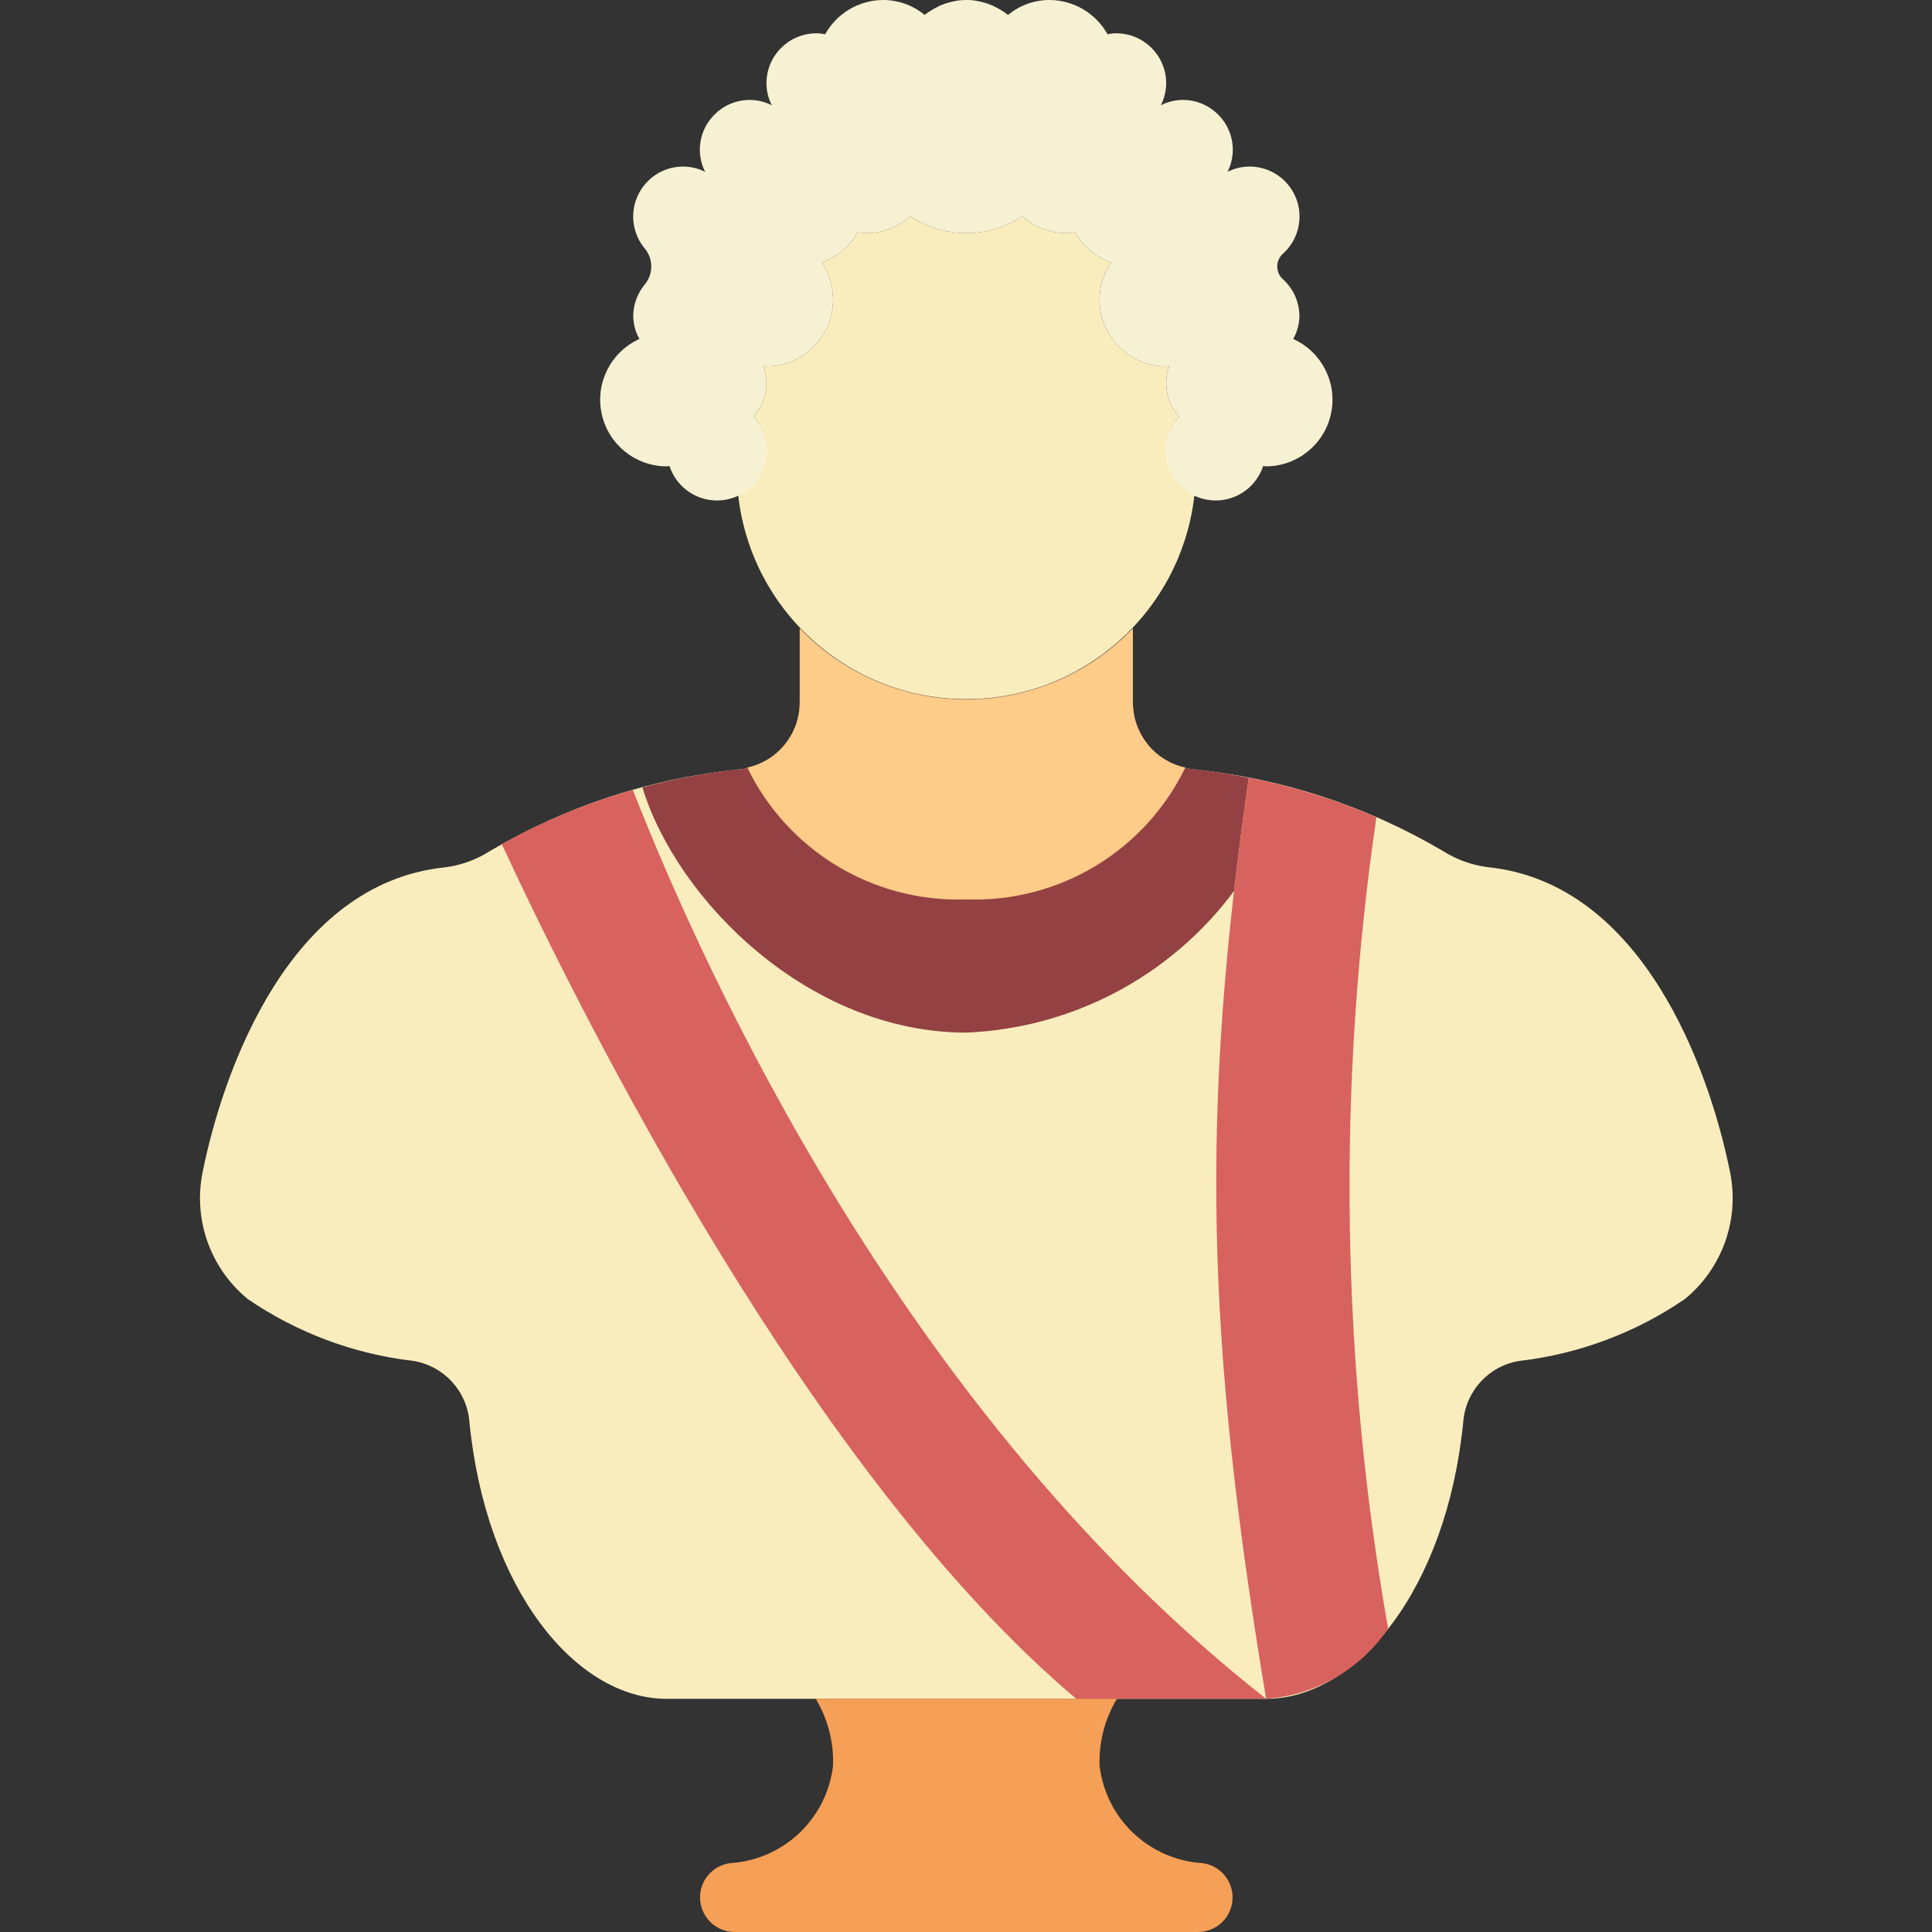 <svg height="512pt" viewBox="-53 0 512 512.002" width="512pt" xmlns="http://www.w3.org/2000/svg"><rect x="-53" y="0" width="512" height="512.002" fill="#333333" stroke="none"/><path d="m405.379 310.125c-5.422-26.562-22.953-76.176-64.246-80.332-4.23-.562-8.285-2.051-11.875-4.352-20.113-11.82-42.543-19.164-65.758-21.523-9.168-.805-16.215-8.453-16.277-17.652v-19.738c-11.523 12.043-27.469 18.855-44.137 18.855-16.668 0-32.613-6.812-44.137-18.855v19.738c-.062 9.199-7.113 16.848-16.281 17.652-23.215 2.379-45.645 9.734-65.754 21.574-3.594 2.305-7.645 3.789-11.875 4.355-41.312 4.148-58.828 53.758-64.246 80.328-2.766 12.699 1.832 25.875 11.891 34.102 13.055 8.926 28.082 14.547 43.793 16.375 8.051 1.27 14.199 7.867 14.902 15.988 4.367 44.691 28.309 73.566 52.258 73.566h158.898c23.949 0 47.887-28.875 52.258-73.566.699-8.121 6.848-14.719 14.902-15.988 15.707-1.828 30.738-7.449 43.793-16.375 10.078-8.238 14.676-21.438 11.891-34.152zm0 0" fill="#faedbd"/><path d="m277.941 206.109c.883.168 1.645.387 2.48.562-5.582-1.246-11.23-2.18-16.922-2.797-9.148-.805-16.195-8.426-16.277-17.609v-19.738c-11.523 12.043-27.469 18.855-44.137 18.855-16.668 0-32.613-6.812-44.137-18.855v19.738c-.062 9.199-7.113 16.848-16.281 17.652-8.59.902-17.094 2.492-25.43 4.758 9.16 29.938 44.074 64.98 85.848 64.98 28.109-1.16 54.188-14.965 70.957-37.551 1.109-9.684 2.398-19.625 3.898-29.996zm0 0" fill="#944143"/><path d="m256.051 119.176c.008-3.27 1.234-6.418 3.441-8.828-2.207-2.414-3.434-5.559-3.441-8.828.035-1.531.301-3.051.793-4.504-.262 0-.527.09-.793.09-9.738-.027-17.625-7.918-17.656-17.656.02-3.516 1.062-6.953 3.004-9.887-4.043-1.441-7.43-4.293-9.535-8.031-.758.137-1.527.223-2.297.266-4.305-.023-8.449-1.625-11.652-4.504-8.973 6.004-20.684 6.004-29.66 0-3.199 2.879-7.348 4.48-11.652 4.504-.77-.043-1.535-.129-2.293-.266-2.105 3.738-5.492 6.59-9.535 8.031 1.938 2.934 2.98 6.371 3 9.887-.027 9.738-7.914 17.629-17.652 17.656-.266 0-.531-.09-.797-.09.492 1.453.762 2.973.797 4.504-.012 3.27-1.238 6.414-3.445 8.828 2.812 3.074 4 7.301 3.199 11.391-.805 4.09-3.5 7.555-7.266 9.336 3.379 30.848 29.434 54.203 60.469 54.203 31.031 0 57.086-23.355 60.469-54.203-4.574-2.203-7.484-6.824-7.496-11.898zm0 0" fill="#faedbd"/><path d="m114.711 209.355c-12.102 3.41-23.766 8.227-34.742 14.355 22.332 48.039 82.508 167.66 152.246 226.496h50.32c-95.047-74.68-148.305-191.043-167.824-240.852zm0 0" fill="#d8625e"/><path d="m311.762 216.578c-10.863-4.699-22.203-8.207-33.82-10.469-12.852 88.672-11.352 148.445 4.594 244.098 13.059-.91 24.977-7.773 32.324-18.605-12.5-71.051-13.543-143.645-3.098-215.023zm0 0" fill="#d8625e"/><path d="m265.691 493.754c-14.172-.871-25.676-11.785-27.297-25.891-.195-6.203 1.402-12.332 4.602-17.656h-79.82c3.199 5.324 4.797 11.453 4.598 17.656-1.617 14.105-13.121 25.02-27.293 25.891-4.777.633-8.25 4.859-7.941 9.668.309 4.809 4.285 8.559 9.105 8.578h122.879c4.82-.02 8.801-3.77 9.109-8.578.305-4.809-3.164-9.035-7.941-9.668zm0 0" fill="#f59f57"/><path d="m203.086 238.348c24.562.891 47.332-12.816 58.039-34.941-8.074-1.754-13.852-8.879-13.902-17.141v-19.738c-11.523 12.043-27.469 18.855-44.137 18.855-16.668 0-32.613-6.812-44.137-18.855v19.738c-.059 8.258-5.832 15.379-13.906 17.133 10.707 22.129 33.477 35.84 58.043 34.949zm0 0" fill="#fccc88"/><path d="m203.086 0c1.129-.016 2.254.102 3.355.355.352.086.703.176 1.145.266.633.164 1.25.371 1.855.617.523.18 1.027.418 1.5.707.441.176.793.441 1.148.617.617.352 1.234.793 1.852 1.234 0 .09.09.09.18.176 3.098-2.574 7.004-3.98 11.031-3.973 6.387.043 12.254 3.516 15.363 9.094.75-.18 1.52-.27 2.293-.266 7.312 0 13.242 5.93 13.242 13.242-.008 2.027-.492 4.023-1.414 5.828 1.805-.922 3.801-1.406 5.828-1.414 7.312 0 13.242 5.93 13.242 13.242-.008 2.027-.492 4.02-1.414 5.824 1.805-.922 3.801-1.402 5.828-1.41 5.5-.012 10.438 3.379 12.398 8.52 1.961 5.141.539 10.961-3.57 14.617-.938.859-1.469 2.074-1.469 3.344 0 1.273.531 2.484 1.469 3.348 2.812 2.516 4.418 6.117 4.41 9.895-.047 2.098-.609 4.148-1.633 5.977 7.574 3.418 11.738 11.648 10.008 19.773-1.734 8.125-8.895 13.941-17.199 13.977-.273 0-.523-.074-.789-.082-1.684 5.156-6.344 8.766-11.762 9.102-5.414.336-10.488-2.664-12.801-7.57-2.312-4.91-1.398-10.73 2.309-14.691-2.207-2.414-3.434-5.559-3.441-8.828.035-1.531.301-3.051.793-4.504-.262 0-.527.09-.793.09-9.738-.027-17.625-7.918-17.656-17.656.02-3.516 1.062-6.953 3.004-9.887-4.043-1.441-7.43-4.293-9.535-8.031-.758.137-1.527.223-2.297.266-4.305-.023-8.449-1.625-11.652-4.504-8.973 6.004-20.684 6.004-29.66 0-3.199 2.879-7.348 4.48-11.652 4.504-.77-.043-1.535-.129-2.293-.266-2.105 3.738-5.492 6.59-9.535 8.031 1.938 2.934 2.98 6.371 3 9.887-.027 9.738-7.914 17.629-17.652 17.656-.266 0-.531-.09-.797-.09.492 1.453.762 2.973.797 4.504-.012 3.27-1.238 6.414-3.445 8.828 3.707 3.961 4.625 9.781 2.312 14.691-2.316 4.906-7.387 7.906-12.805 7.57-5.414-.336-10.074-3.945-11.762-9.102-.266 0-.512.082-.785.082-8.309-.035-15.469-5.852-17.199-13.977-1.734-8.125 2.434-16.355 10.004-19.773-1.023-1.828-1.582-3.879-1.633-5.977-.004-3.121 1.098-6.145 3.109-8.535 2.234-2.738 2.234-6.672 0-9.41-3.324-3.941-4.059-9.449-1.883-14.125 2.172-4.672 6.863-7.656 12.016-7.652 2.027.008 4.023.488 5.828 1.41-.922-1.805-1.406-3.797-1.414-5.824 0-7.312 5.93-13.242 13.242-13.242 2.023.008 4.02.492 5.824 1.414-.922-1.805-1.406-3.801-1.41-5.828 0-7.312 5.926-13.242 13.238-13.242.773-.004 1.547.086 2.297.266 3.109-5.578 8.977-9.051 15.359-9.094 4.031-.008 7.934 1.398 11.035 3.973.09-.086.176-.086.176-.176.617-.441 1.238-.883 1.855-1.234.352-.176.707-.441 1.148-.617.473-.289.977-.527 1.5-.707.602-.246 1.223-.453 1.852-.617.441-.09.797-.18 1.148-.266 1.102-.254 2.227-.371 3.355-.355zm0 0" fill="#f7f1d4"/></svg>